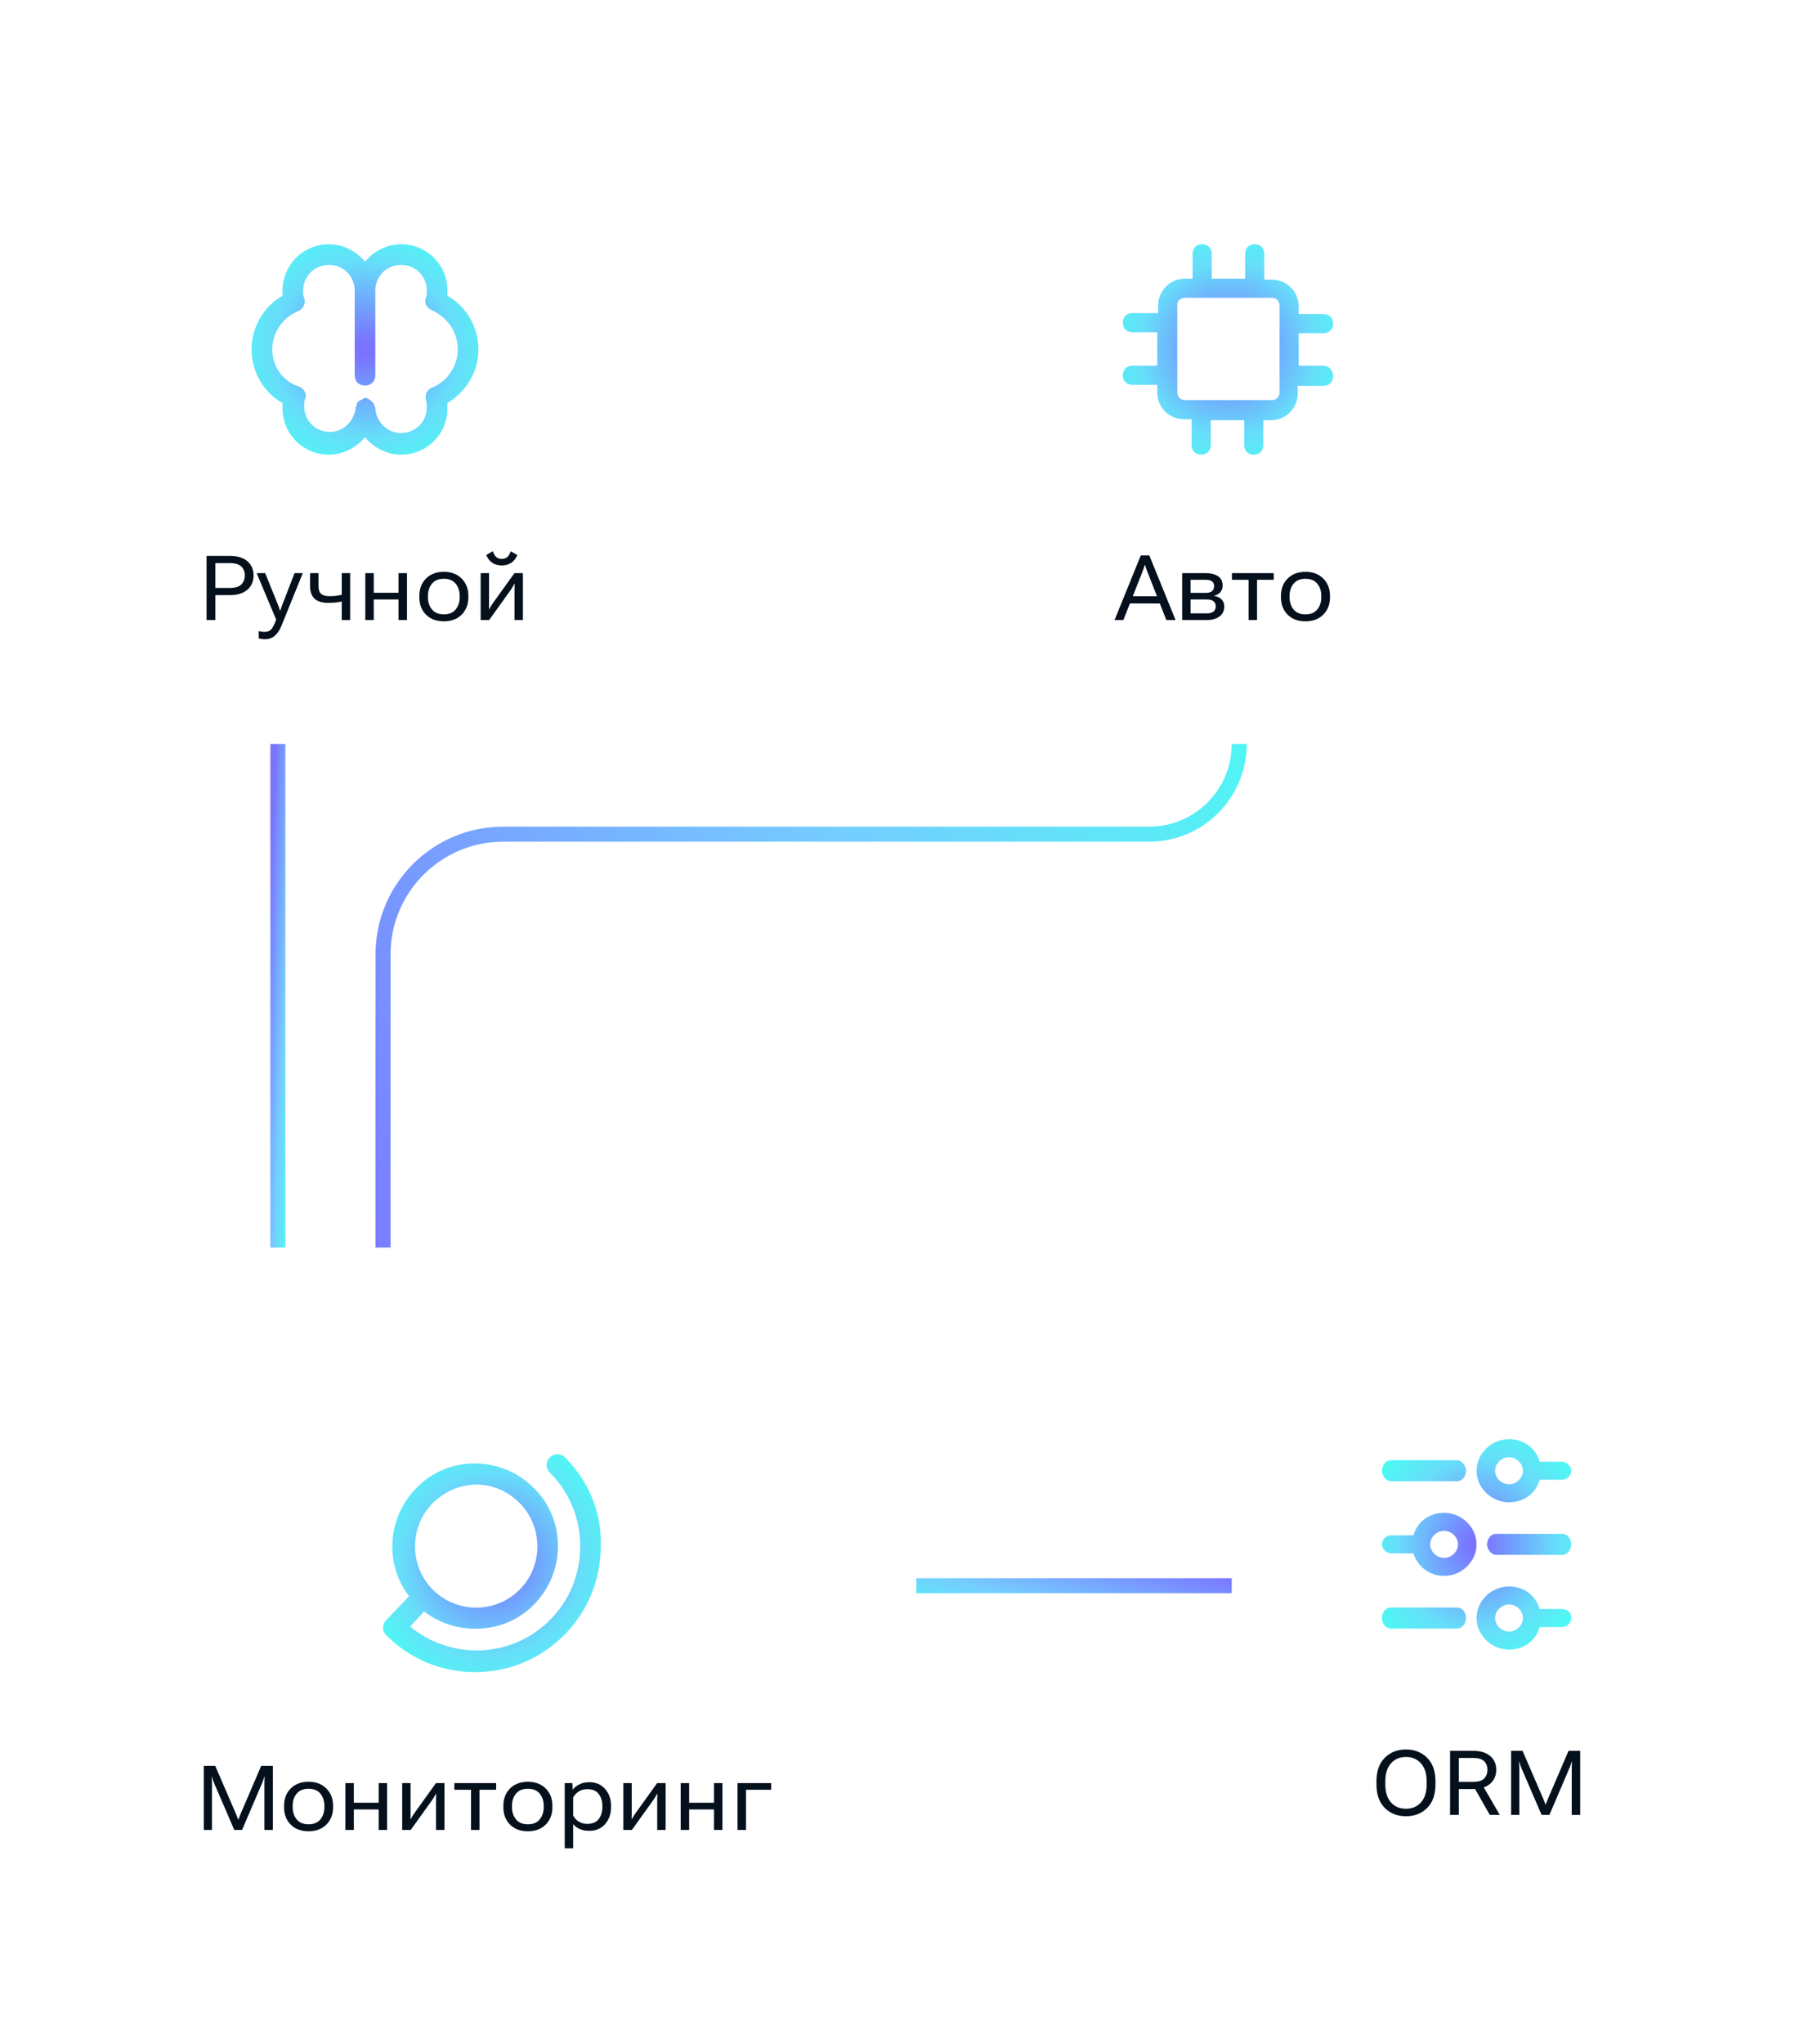 <svg width="239" height="272" viewBox="0 0 239 272" fill="none" xmlns="http://www.w3.org/2000/svg">
<g filter="url(#filter0_dd_443_58239)">
<rect x="8" y="166" width="113" height="94" rx="12" fill="white"/>
<path d="M75.232 190.433C74.655 189.856 73.79 189.856 73.213 190.433C72.636 191.01 72.636 191.876 73.213 192.453C75.809 195.05 77.251 198.512 77.251 202.264C77.251 206.015 75.809 209.478 73.213 212.075C70.616 214.672 67.155 216.114 63.404 216.114C60.231 216.114 57.058 214.96 54.606 212.94L56.481 210.92C58.5 212.507 60.952 213.229 63.26 213.229C66.145 213.229 68.885 212.219 71.049 210.055C75.376 205.726 75.376 198.657 71.049 194.473C66.722 190.144 59.654 190.144 55.471 194.473C51.577 198.368 51.144 204.572 54.462 208.9L51.433 212.075C50.856 212.652 50.856 213.517 51.433 214.095C54.606 217.269 58.789 219 63.26 219C67.731 219 71.914 217.269 75.088 214.095C78.261 210.92 79.992 206.736 79.992 202.264C80.136 197.791 78.405 193.607 75.232 190.433ZM57.635 196.493C59.221 194.905 61.385 194.04 63.404 194.04C65.568 194.04 67.587 194.905 69.174 196.493C72.347 199.667 72.347 204.861 69.174 208.035C66.001 211.209 60.808 211.209 57.635 208.035C54.462 204.861 54.462 199.667 57.635 196.493Z" fill="url(#paint0_radial_443_58239)"/>
<path d="M27.133 240V231.469H28.656L31.428 237.885C31.479 238.002 31.527 238.125 31.574 238.254C31.625 238.379 31.67 238.496 31.709 238.605H31.756C31.791 238.496 31.832 238.379 31.879 238.254C31.926 238.125 31.975 238.002 32.026 237.885L34.779 231.469H36.332V240H35.207V233.73C35.207 233.613 35.209 233.482 35.213 233.338C35.221 233.189 35.233 233.057 35.248 232.939H35.195C35.164 233.057 35.121 233.189 35.066 233.338C35.016 233.482 34.965 233.613 34.914 233.73L32.23 240H31.193L28.492 233.73C28.442 233.613 28.391 233.482 28.34 233.338C28.293 233.189 28.256 233.057 28.229 232.939H28.176C28.188 233.057 28.197 233.189 28.205 233.338C28.217 233.482 28.223 233.613 28.223 233.73V240H27.133ZM37.82 236.977V236.789C37.82 235.848 38.115 235.08 38.705 234.486C39.299 233.889 40.092 233.59 41.084 233.59C42.072 233.59 42.863 233.889 43.457 234.486C44.051 235.08 44.347 235.848 44.347 236.789V236.977C44.347 237.918 44.051 238.688 43.457 239.285C42.863 239.879 42.072 240.176 41.084 240.176C40.092 240.176 39.299 239.879 38.705 239.285C38.115 238.688 37.82 237.918 37.82 236.977ZM38.969 236.789V236.977C38.969 237.617 39.146 238.156 39.502 238.594C39.857 239.031 40.385 239.25 41.084 239.25C41.783 239.25 42.308 239.031 42.66 238.594C43.016 238.156 43.193 237.617 43.193 236.977V236.789C43.193 236.145 43.016 235.605 42.66 235.172C42.308 234.734 41.783 234.516 41.084 234.516C40.385 234.516 39.857 234.734 39.502 235.172C39.146 235.605 38.969 236.145 38.969 236.789ZM45.988 233.766H47.113V236.379H50.418V233.766H51.543V240H50.418V237.27H47.113V240H45.988V233.766ZM53.552 240V233.766H54.665V237.738C54.665 237.855 54.663 237.988 54.66 238.137C54.66 238.285 54.658 238.42 54.654 238.541H54.7C54.755 238.436 54.816 238.324 54.882 238.207C54.949 238.09 55.025 237.973 55.111 237.855L58.046 233.766H59.177V240H58.058V236.033C58.058 235.912 58.06 235.777 58.064 235.629C58.068 235.477 58.074 235.34 58.081 235.219H58.017C57.966 235.32 57.908 235.432 57.841 235.553C57.775 235.674 57.7 235.793 57.618 235.91L54.683 240H53.552ZM60.495 234.65V233.766H66.062V234.65H63.841V240H62.716V234.65H60.495ZM67.022 236.977V236.789C67.022 235.848 67.317 235.08 67.907 234.486C68.501 233.889 69.294 233.59 70.286 233.59C71.274 233.59 72.065 233.889 72.659 234.486C73.253 235.08 73.55 235.848 73.55 236.789V236.977C73.55 237.918 73.253 238.688 72.659 239.285C72.065 239.879 71.274 240.176 70.286 240.176C69.294 240.176 68.501 239.879 67.907 239.285C67.317 238.688 67.022 237.918 67.022 236.977ZM68.171 236.789V236.977C68.171 237.617 68.349 238.156 68.704 238.594C69.059 239.031 69.587 239.25 70.286 239.25C70.985 239.25 71.511 239.031 71.862 238.594C72.218 238.156 72.395 237.617 72.395 236.977V236.789C72.395 236.145 72.218 235.605 71.862 235.172C71.511 234.734 70.985 234.516 70.286 234.516C69.587 234.516 69.059 234.734 68.704 235.172C68.349 235.605 68.171 236.145 68.171 236.789ZM75.19 242.438V233.766H76.21L76.262 234.621H76.286C76.473 234.352 76.757 234.123 77.135 233.936C77.514 233.744 77.958 233.648 78.466 233.648C79.341 233.648 80.04 233.945 80.563 234.539C81.091 235.129 81.354 235.879 81.354 236.789V236.977C81.354 237.883 81.091 238.633 80.563 239.227C80.04 239.82 79.341 240.117 78.466 240.117C77.958 240.117 77.526 240.035 77.171 239.871C76.815 239.707 76.53 239.49 76.315 239.221V242.438H75.19ZM76.315 238.084C76.456 238.373 76.688 238.631 77.012 238.857C77.337 239.08 77.731 239.191 78.196 239.191C78.887 239.191 79.393 238.98 79.713 238.559C80.038 238.133 80.2 237.605 80.2 236.977V236.789C80.2 236.156 80.038 235.629 79.713 235.207C79.393 234.785 78.887 234.574 78.196 234.574C77.731 234.574 77.337 234.688 77.012 234.914C76.692 235.137 76.46 235.393 76.315 235.682V238.084ZM83 240V233.766H84.114V237.738C84.114 237.855 84.112 237.988 84.108 238.137C84.108 238.285 84.106 238.42 84.102 238.541H84.149C84.204 238.436 84.264 238.324 84.331 238.207C84.397 238.09 84.473 237.973 84.559 237.855L87.495 233.766H88.625V240H87.506V236.033C87.506 235.912 87.508 235.777 87.512 235.629C87.516 235.477 87.522 235.34 87.53 235.219H87.465C87.415 235.32 87.356 235.432 87.29 235.553C87.223 235.674 87.149 235.793 87.067 235.91L84.131 240H83ZM90.635 233.766H91.76V236.379H95.065V233.766H96.19V240H95.065V237.27H91.76V240H90.635V233.766ZM98.199 233.766H102.676V234.65H99.324V240H98.199V233.766Z" fill="#04101C"/>
</g>
<g filter="url(#filter1_dd_443_58239)">
<rect x="163" y="164" width="68" height="94" rx="12" fill="white"/>
<path d="M207.965 210.6H205C204.506 208.8 202.9 207.6 200.924 207.6C198.576 207.6 196.6 209.52 196.6 211.8C196.6 214.08 198.576 216 200.924 216C202.9 216 204.506 214.8 205 213H207.965C208.706 213 209.2 212.4 209.2 211.8C209.2 211.08 208.706 210.6 207.965 210.6ZM200.924 213.6C199.935 213.6 199.071 212.76 199.071 211.8C199.071 210.84 199.935 210 200.924 210C201.912 210 202.776 210.84 202.776 211.8C202.776 212.76 201.912 213.6 200.924 213.6Z" fill="url(#paint1_radial_443_58239)"/>
<path d="M194.009 210.4H185.191C184.477 210.4 184 211.1 184 211.8C184 212.64 184.596 213.2 185.191 213.2H194.009C194.723 213.2 195.2 212.5 195.2 211.8C195.2 210.96 194.604 210.4 194.009 210.4Z" fill="url(#paint2_radial_443_58239)"/>
<path d="M185.191 193.6H194.009C194.723 193.6 195.2 192.9 195.2 192.2C195.2 191.5 194.604 190.8 194.009 190.8H185.191C184.477 190.8 184 191.5 184 192.2C184 192.9 184.596 193.6 185.191 193.6Z" fill="url(#paint3_radial_443_58239)"/>
<path d="M200.924 196.4C202.9 196.4 204.506 195.2 205 193.4H207.965C208.706 193.4 209.2 192.8 209.2 192.2C209.2 191.6 208.582 191 207.965 191H205C204.506 189.2 202.9 188 200.924 188C198.576 188 196.6 189.92 196.6 192.2C196.6 194.48 198.576 196.4 200.924 196.4ZM200.924 190.4C201.912 190.4 202.776 191.24 202.776 192.2C202.776 193.16 201.912 194 200.924 194C199.935 194 199.071 193.16 199.071 192.2C199.071 191.24 199.935 190.4 200.924 190.4Z" fill="url(#paint4_radial_443_58239)"/>
<path d="M185.235 203.2H188.2C188.694 204.88 190.3 206.2 192.276 206.2C194.624 206.2 196.6 204.28 196.6 202C196.6 199.72 194.624 197.8 192.276 197.8C190.3 197.8 188.694 199 188.2 200.8H185.235C184.494 200.8 184 201.4 184 202C184 202.6 184.618 203.2 185.235 203.2ZM192.276 200.2C193.265 200.2 194.129 201.04 194.129 202C194.129 202.96 193.265 203.8 192.276 203.8C191.288 203.8 190.424 202.96 190.424 202C190.424 201.04 191.288 200.2 192.276 200.2Z" fill="url(#paint5_radial_443_58239)"/>
<path d="M207.996 200.6H199.204C198.482 200.6 198 201.3 198 202C198 202.7 198.602 203.4 199.204 203.4H207.996C208.718 203.4 209.2 202.7 209.2 202C209.2 201.3 208.718 200.6 207.996 200.6Z" fill="url(#paint6_radial_443_58239)"/>
<path d="M183.272 233.951V233.518C183.272 232.182 183.639 231.145 184.373 230.406C185.108 229.664 186.049 229.293 187.198 229.293C188.35 229.293 189.293 229.664 190.028 230.406C190.762 231.145 191.129 232.182 191.129 233.518V233.951C191.129 235.287 190.762 236.326 190.028 237.068C189.293 237.807 188.35 238.176 187.198 238.176C186.049 238.176 185.108 237.807 184.373 237.068C183.639 236.326 183.272 235.287 183.272 233.951ZM184.449 233.951C184.449 234.967 184.699 235.76 185.199 236.33C185.703 236.896 186.371 237.18 187.203 237.18C188.031 237.18 188.698 236.896 189.201 236.33C189.705 235.76 189.957 234.967 189.957 233.951V233.518C189.957 232.502 189.705 231.711 189.201 231.145C188.698 230.574 188.031 230.289 187.203 230.289C186.371 230.289 185.703 230.574 185.199 231.145C184.699 231.711 184.449 232.502 184.449 233.518V233.951ZM193.074 238V229.469H196.104C197.096 229.469 197.863 229.697 198.406 230.154C198.949 230.611 199.221 231.225 199.221 231.994C199.221 232.764 198.949 233.383 198.406 233.852C197.863 234.32 197.096 234.555 196.104 234.555H194.24V238H193.074ZM194.24 233.605H196.104C196.834 233.605 197.342 233.451 197.627 233.143C197.912 232.83 198.055 232.447 198.055 231.994C198.055 231.541 197.912 231.166 197.627 230.869C197.342 230.568 196.834 230.418 196.104 230.418H194.24V233.605ZM198.365 238L196.127 234.068L197.322 233.922L199.695 238H198.365ZM201.201 238V229.469H202.724L205.496 235.885C205.547 236.002 205.595 236.125 205.642 236.254C205.693 236.379 205.738 236.496 205.777 236.605H205.824C205.859 236.496 205.9 236.379 205.947 236.254C205.994 236.125 206.043 236.002 206.094 235.885L208.847 229.469H210.4V238H209.275V231.73C209.275 231.613 209.277 231.482 209.281 231.338C209.289 231.189 209.301 231.057 209.316 230.939H209.263C209.232 231.057 209.189 231.189 209.135 231.338C209.084 231.482 209.033 231.613 208.982 231.73L206.299 238H205.261L202.56 231.73C202.51 231.613 202.459 231.482 202.408 231.338C202.361 231.189 202.324 231.057 202.297 230.939H202.244C202.256 231.057 202.265 231.189 202.273 231.338C202.285 231.482 202.291 231.613 202.291 231.73V238H201.201Z" fill="#04101C"/>
</g>
<g filter="url(#filter2_dd_443_58239)">
<rect x="8" y="5" width="81" height="94" rx="12" fill="white"/>
<path d="M63.696 43C63.696 39.98 62.049 37.235 59.578 35.863C59.578 35.725 59.578 35.451 59.578 35.176C59.578 31.745 56.833 29 53.402 29C51.48 29 49.696 29.961 48.598 31.333C47.5 29.961 45.716 29 43.794 29C40.363 29 37.618 31.745 37.618 35.176C37.618 35.451 37.618 35.588 37.618 35.863C35.147 37.235 33.5 39.98 33.5 43C33.5 46.02 35.147 48.765 37.618 50.137C37.618 50.412 37.618 50.549 37.618 50.824C37.618 54.255 40.363 57 43.794 57C45.716 57 47.5 56.039 48.598 54.667C49.696 56.039 51.48 57 53.402 57C56.833 57 59.578 54.255 59.578 50.824C59.578 50.549 59.578 50.412 59.578 50.137C62.049 48.627 63.696 46.02 63.696 43ZM57.52 48.078C56.833 48.353 56.559 49.039 56.696 49.725C56.833 50 56.833 50.412 56.833 50.686C56.833 52.608 55.324 54.118 53.402 54.118C51.618 54.118 50.108 52.745 49.971 50.824C49.971 50.686 49.971 50.686 49.833 50.549V50.412C49.833 50.275 49.696 50.137 49.696 50.137C49.696 50.137 49.696 50 49.559 50C49.422 49.863 49.422 49.863 49.284 49.725C49.284 49.725 49.147 49.725 49.147 49.588C49.01 49.588 48.873 49.588 48.873 49.451H48.735H48.598C48.461 49.451 48.461 49.451 48.324 49.588C48.186 49.588 48.186 49.725 48.049 49.725C47.912 49.725 47.912 49.863 47.775 49.863L47.637 50C47.637 50.137 47.5 50.137 47.5 50.275V50.412C47.5 50.549 47.363 50.549 47.363 50.686C47.225 52.471 45.716 53.98 43.931 53.98C42.01 53.98 40.5 52.471 40.5 50.549C40.5 50.137 40.5 49.863 40.637 49.588C40.912 48.902 40.5 48.216 39.814 47.941C37.618 47.255 36.245 45.196 36.245 43C36.245 40.804 37.618 38.745 39.676 37.922C40.363 37.647 40.775 36.824 40.5 36.137C40.363 35.863 40.363 35.588 40.363 35.176C40.363 33.255 41.873 31.745 43.794 31.745C45.716 31.745 47.225 33.255 47.225 35.176V46.431C47.225 47.255 47.775 47.804 48.598 47.804C49.422 47.804 49.971 47.255 49.971 46.431V35.176C49.971 33.255 51.48 31.745 53.402 31.745C55.324 31.745 56.833 33.255 56.833 35.176C56.833 35.588 56.833 35.863 56.696 36.137C56.422 36.824 56.833 37.51 57.52 37.784C59.578 38.745 60.951 40.667 60.951 43C60.951 45.196 59.578 47.255 57.52 48.078Z" fill="url(#paint7_radial_443_58239)"/>
<path d="M27.503 79V70.469H30.58C31.603 70.469 32.388 70.705 32.935 71.178C33.486 71.647 33.761 72.277 33.761 73.07C33.761 73.859 33.486 74.494 32.935 74.975C32.388 75.451 31.603 75.689 30.58 75.689H28.669V79H27.503ZM28.669 74.734H30.58C31.326 74.734 31.847 74.574 32.144 74.254C32.445 73.934 32.595 73.539 32.595 73.07C32.595 72.598 32.445 72.207 32.144 71.898C31.847 71.586 31.326 71.43 30.58 71.43H28.669V74.734ZM34.447 81.438V80.482C34.564 80.514 34.691 80.539 34.828 80.559C34.968 80.578 35.103 80.588 35.232 80.588C35.548 80.588 35.814 80.5 36.029 80.324C36.247 80.148 36.495 79.695 36.773 78.965V78.959L34.177 72.766H35.308L36.972 76.873C37.035 77.029 37.091 77.182 37.142 77.33C37.197 77.478 37.243 77.623 37.283 77.764H37.318C37.357 77.623 37.404 77.478 37.458 77.33C37.513 77.182 37.57 77.029 37.628 76.873L39.216 72.766H40.312L37.453 79.82C37.226 80.367 36.937 80.793 36.585 81.098C36.238 81.402 35.81 81.555 35.302 81.555C35.13 81.555 34.976 81.545 34.839 81.525C34.703 81.506 34.572 81.477 34.447 81.438ZM42.409 74.471C42.409 74.978 42.528 75.332 42.767 75.531C43.005 75.731 43.386 75.83 43.909 75.83C44.312 75.83 44.677 75.803 45.005 75.748C45.337 75.689 45.691 75.609 46.066 75.508V76.404C45.714 76.494 45.364 76.57 45.017 76.633C44.669 76.691 44.239 76.721 43.728 76.721C42.892 76.721 42.275 76.533 41.876 76.158C41.482 75.779 41.284 75.217 41.284 74.471V72.766H42.409V74.471ZM46.622 72.766V79H45.503V72.766H46.622ZM48.638 72.766H49.763V75.379H53.067V72.766H54.192V79H53.067V76.269H49.763V79H48.638V72.766ZM55.833 75.977V75.789C55.833 74.848 56.128 74.08 56.717 73.486C57.311 72.889 58.104 72.59 59.096 72.59C60.085 72.59 60.876 72.889 61.469 73.486C62.063 74.08 62.36 74.848 62.36 75.789V75.977C62.36 76.918 62.063 77.688 61.469 78.285C60.876 78.879 60.085 79.176 59.096 79.176C58.104 79.176 57.311 78.879 56.717 78.285C56.128 77.688 55.833 76.918 55.833 75.977ZM56.981 75.789V75.977C56.981 76.617 57.159 77.156 57.514 77.594C57.87 78.031 58.397 78.25 59.096 78.25C59.795 78.25 60.321 78.031 60.672 77.594C61.028 77.156 61.206 76.617 61.206 75.977V75.789C61.206 75.144 61.028 74.606 60.672 74.172C60.321 73.734 59.795 73.516 59.096 73.516C58.397 73.516 57.87 73.734 57.514 74.172C57.159 74.606 56.981 75.144 56.981 75.789ZM64 79V72.766H65.114V76.738C65.114 76.856 65.112 76.988 65.108 77.137C65.108 77.285 65.106 77.42 65.102 77.541H65.149C65.204 77.436 65.264 77.324 65.331 77.207C65.397 77.09 65.473 76.973 65.559 76.856L68.495 72.766H69.625V79H68.506V75.033C68.506 74.912 68.508 74.777 68.512 74.629C68.516 74.477 68.522 74.34 68.53 74.219H68.465C68.415 74.32 68.356 74.432 68.29 74.553C68.223 74.674 68.149 74.793 68.067 74.91L65.131 79H64ZM66.813 70.867C67.106 70.867 67.346 70.789 67.534 70.633C67.721 70.473 67.881 70.213 68.014 69.853L68.875 70.357C68.68 70.834 68.403 71.184 68.043 71.406C67.684 71.629 67.274 71.74 66.813 71.74C66.348 71.74 65.938 71.631 65.582 71.412C65.227 71.189 64.948 70.838 64.745 70.357L65.612 69.842C65.745 70.213 65.903 70.477 66.086 70.633C66.274 70.789 66.516 70.867 66.813 70.867Z" fill="#04101C"/>
</g>
<g filter="url(#filter3_dd_443_58239)">
<rect x="129" y="5" width="68" height="94" rx="12" fill="white"/>
<path d="M176.227 45.164H172.918V40.836H176.227C176.991 40.836 177.5 40.327 177.5 39.564C177.5 38.8 176.991 38.291 176.227 38.291H172.918V37.273C172.918 35.236 171.264 33.709 169.355 33.709H168.336V30.273C168.336 29.509 167.827 29 167.064 29C166.3 29 165.791 29.509 165.791 30.273V33.582H161.336V30.273C161.336 29.509 160.827 29 160.064 29C159.3 29 158.791 29.509 158.791 30.273V33.582H157.773C155.736 33.582 154.209 35.236 154.209 37.145V38.164H150.773C150.009 38.164 149.5 38.673 149.5 39.436C149.5 40.2 150.009 40.709 150.773 40.709H154.082V45.164H150.773C150.009 45.164 149.5 45.673 149.5 46.436C149.5 47.2 150.009 47.709 150.773 47.709H154.082V48.727C154.082 50.764 155.736 52.291 157.645 52.291H158.664V55.727C158.664 56.491 159.173 57 159.936 57C160.7 57 161.209 56.491 161.209 55.727V52.418H165.664V55.727C165.664 56.491 166.173 57 166.936 57C167.7 57 168.209 56.491 168.209 55.727V52.418H169.227C171.264 52.418 172.791 50.764 172.791 48.855V47.836H176.227C176.991 47.836 177.5 47.327 177.5 46.564C177.5 45.8 176.991 45.164 176.227 45.164ZM170.373 48.727C170.373 49.364 169.864 49.745 169.355 49.745H157.773C157.136 49.745 156.755 49.236 156.755 48.727V37.273C156.627 36.636 157.136 36.127 157.773 36.127H169.355C169.991 36.127 170.373 36.636 170.373 37.145V48.727Z" fill="url(#paint8_radial_443_58239)"/>
<path d="M148.402 79L151.894 70.41H153.031L156.523 79H155.292L152.779 72.602C152.712 72.441 152.654 72.289 152.603 72.144C152.556 72 152.513 71.853 152.474 71.705H152.41C152.37 71.853 152.326 72 152.275 72.144C152.228 72.289 152.171 72.441 152.105 72.602L149.574 79H148.402ZM149.872 76.797L150.253 75.836L154.648 75.842L155.023 76.803L149.872 76.797ZM157.401 79V72.766H160.525C161.235 72.766 161.79 72.904 162.189 73.182C162.591 73.455 162.792 73.871 162.792 74.43C162.792 74.777 162.689 75.068 162.482 75.303C162.275 75.537 161.997 75.695 161.65 75.777V75.795C162.071 75.857 162.403 76.012 162.646 76.258C162.888 76.5 163.009 76.811 163.009 77.189C163.009 77.76 162.798 78.205 162.376 78.525C161.954 78.842 161.396 79 160.7 79H157.401ZM158.526 75.391H160.525C160.927 75.391 161.216 75.311 161.392 75.15C161.568 74.99 161.655 74.769 161.655 74.488C161.655 74.215 161.568 74.008 161.392 73.867C161.216 73.727 160.927 73.654 160.525 73.65H158.526V75.391ZM158.526 78.115H160.7C161.107 78.115 161.403 78.031 161.591 77.863C161.782 77.695 161.878 77.469 161.878 77.184C161.878 76.906 161.784 76.686 161.597 76.522C161.409 76.353 161.11 76.269 160.7 76.269H158.526V78.115ZM164.028 73.65V72.766H169.595V73.65H167.374V79H166.249V73.65H164.028ZM170.555 75.977V75.789C170.555 74.848 170.85 74.08 171.44 73.486C172.034 72.889 172.827 72.59 173.819 72.59C174.807 72.59 175.598 72.889 176.192 73.486C176.786 74.08 177.083 74.848 177.083 75.789V75.977C177.083 76.918 176.786 77.688 176.192 78.285C175.598 78.879 174.807 79.176 173.819 79.176C172.827 79.176 172.034 78.879 171.44 78.285C170.85 77.688 170.555 76.918 170.555 75.977ZM171.704 75.789V75.977C171.704 76.617 171.881 77.156 172.237 77.594C172.592 78.031 173.12 78.25 173.819 78.25C174.518 78.25 175.044 78.031 175.395 77.594C175.751 77.156 175.928 76.617 175.928 75.977V75.789C175.928 75.144 175.751 74.606 175.395 74.172C175.044 73.734 174.518 73.516 173.819 73.516C173.12 73.516 172.592 73.734 172.237 74.172C171.881 74.606 171.704 75.144 171.704 75.789Z" fill="#04101C"/>
</g>
<path d="M122 211L164 211" stroke="url(#paint9_linear_443_58239)" stroke-width="2"/>
<path d="M37 166L37 99" stroke="url(#paint10_linear_443_58239)" stroke-width="2"/>
<path d="M165 99V99C165 105.627 159.627 111 153 111H67C58.163 111 51 118.163 51 127V166" stroke="url(#paint11_linear_443_58239)" stroke-width="2"/>
<defs>
<filter id="filter0_dd_443_58239" x="0" y="161.5" width="129" height="110.5" filterUnits="userSpaceOnUse" color-interpolation-filters="sRGB">
<feFlood flood-opacity="0" result="BackgroundImageFix"/>
<feColorMatrix in="SourceAlpha" type="matrix" values="0 0 0 0 0 0 0 0 0 0 0 0 0 0 0 0 0 0 127 0" result="hardAlpha"/>
<feOffset dy="4"/>
<feGaussianBlur stdDeviation="4"/>
<feComposite in2="hardAlpha" operator="out"/>
<feColorMatrix type="matrix" values="0 0 0 0 0 0 0 0 0 0 0 0 0 0 0 0 0 0 0.08 0"/>
<feBlend mode="normal" in2="BackgroundImageFix" result="effect1_dropShadow_443_58239"/>
<feColorMatrix in="SourceAlpha" type="matrix" values="0 0 0 0 0 0 0 0 0 0 0 0 0 0 0 0 0 0 127 0" result="hardAlpha"/>
<feOffset dy="-0.5"/>
<feGaussianBlur stdDeviation="2"/>
<feComposite in2="hardAlpha" operator="out"/>
<feColorMatrix type="matrix" values="0 0 0 0 0 0 0 0 0 0 0 0 0 0 0 0 0 0 0.05 0"/>
<feBlend mode="normal" in2="effect1_dropShadow_443_58239" result="effect2_dropShadow_443_58239"/>
<feBlend mode="normal" in="SourceGraphic" in2="effect2_dropShadow_443_58239" result="shape"/>
</filter>
<filter id="filter1_dd_443_58239" x="155" y="159.5" width="84" height="110.5" filterUnits="userSpaceOnUse" color-interpolation-filters="sRGB">
<feFlood flood-opacity="0" result="BackgroundImageFix"/>
<feColorMatrix in="SourceAlpha" type="matrix" values="0 0 0 0 0 0 0 0 0 0 0 0 0 0 0 0 0 0 127 0" result="hardAlpha"/>
<feOffset dy="4"/>
<feGaussianBlur stdDeviation="4"/>
<feComposite in2="hardAlpha" operator="out"/>
<feColorMatrix type="matrix" values="0 0 0 0 0 0 0 0 0 0 0 0 0 0 0 0 0 0 0.08 0"/>
<feBlend mode="normal" in2="BackgroundImageFix" result="effect1_dropShadow_443_58239"/>
<feColorMatrix in="SourceAlpha" type="matrix" values="0 0 0 0 0 0 0 0 0 0 0 0 0 0 0 0 0 0 127 0" result="hardAlpha"/>
<feOffset dy="-0.5"/>
<feGaussianBlur stdDeviation="2"/>
<feComposite in2="hardAlpha" operator="out"/>
<feColorMatrix type="matrix" values="0 0 0 0 0 0 0 0 0 0 0 0 0 0 0 0 0 0 0.05 0"/>
<feBlend mode="normal" in2="effect1_dropShadow_443_58239" result="effect2_dropShadow_443_58239"/>
<feBlend mode="normal" in="SourceGraphic" in2="effect2_dropShadow_443_58239" result="shape"/>
</filter>
<filter id="filter2_dd_443_58239" x="0" y="0.5" width="97" height="110.5" filterUnits="userSpaceOnUse" color-interpolation-filters="sRGB">
<feFlood flood-opacity="0" result="BackgroundImageFix"/>
<feColorMatrix in="SourceAlpha" type="matrix" values="0 0 0 0 0 0 0 0 0 0 0 0 0 0 0 0 0 0 127 0" result="hardAlpha"/>
<feOffset dy="4"/>
<feGaussianBlur stdDeviation="4"/>
<feComposite in2="hardAlpha" operator="out"/>
<feColorMatrix type="matrix" values="0 0 0 0 0 0 0 0 0 0 0 0 0 0 0 0 0 0 0.08 0"/>
<feBlend mode="normal" in2="BackgroundImageFix" result="effect1_dropShadow_443_58239"/>
<feColorMatrix in="SourceAlpha" type="matrix" values="0 0 0 0 0 0 0 0 0 0 0 0 0 0 0 0 0 0 127 0" result="hardAlpha"/>
<feOffset dy="-0.5"/>
<feGaussianBlur stdDeviation="2"/>
<feComposite in2="hardAlpha" operator="out"/>
<feColorMatrix type="matrix" values="0 0 0 0 0 0 0 0 0 0 0 0 0 0 0 0 0 0 0.05 0"/>
<feBlend mode="normal" in2="effect1_dropShadow_443_58239" result="effect2_dropShadow_443_58239"/>
<feBlend mode="normal" in="SourceGraphic" in2="effect2_dropShadow_443_58239" result="shape"/>
</filter>
<filter id="filter3_dd_443_58239" x="121" y="0.5" width="84" height="110.5" filterUnits="userSpaceOnUse" color-interpolation-filters="sRGB">
<feFlood flood-opacity="0" result="BackgroundImageFix"/>
<feColorMatrix in="SourceAlpha" type="matrix" values="0 0 0 0 0 0 0 0 0 0 0 0 0 0 0 0 0 0 127 0" result="hardAlpha"/>
<feOffset dy="4"/>
<feGaussianBlur stdDeviation="4"/>
<feComposite in2="hardAlpha" operator="out"/>
<feColorMatrix type="matrix" values="0 0 0 0 0 0 0 0 0 0 0 0 0 0 0 0 0 0 0.08 0"/>
<feBlend mode="normal" in2="BackgroundImageFix" result="effect1_dropShadow_443_58239"/>
<feColorMatrix in="SourceAlpha" type="matrix" values="0 0 0 0 0 0 0 0 0 0 0 0 0 0 0 0 0 0 127 0" result="hardAlpha"/>
<feOffset dy="-0.5"/>
<feGaussianBlur stdDeviation="2"/>
<feComposite in2="hardAlpha" operator="out"/>
<feColorMatrix type="matrix" values="0 0 0 0 0 0 0 0 0 0 0 0 0 0 0 0 0 0 0.05 0"/>
<feBlend mode="normal" in2="effect1_dropShadow_443_58239" result="effect2_dropShadow_443_58239"/>
<feBlend mode="normal" in="SourceGraphic" in2="effect2_dropShadow_443_58239" result="shape"/>
</filter>
<radialGradient id="paint0_radial_443_58239" cx="0" cy="0" r="1" gradientUnits="userSpaceOnUse" gradientTransform="translate(65.5 204.5) rotate(99.728) scale(18.389)">
<stop offset="0.055" stop-color="#7A73FF"/>
<stop offset="0.65" stop-color="#67DDFA"/>
<stop offset="1" stop-color="#4AFCF1"/>
</radialGradient>
<radialGradient id="paint1_radial_443_58239" cx="0" cy="0" r="1" gradientUnits="userSpaceOnUse" gradientTransform="translate(196.6 202) rotate(98.771) scale(17.707 16.023)">
<stop offset="0.055" stop-color="#7A73FF"/>
<stop offset="0.65" stop-color="#67DDFA"/>
<stop offset="1" stop-color="#4AFCF1"/>
</radialGradient>
<radialGradient id="paint2_radial_443_58239" cx="0" cy="0" r="1" gradientUnits="userSpaceOnUse" gradientTransform="translate(196.6 202) rotate(98.771) scale(17.707 16.023)">
<stop offset="0.055" stop-color="#7A73FF"/>
<stop offset="0.65" stop-color="#67DDFA"/>
<stop offset="1" stop-color="#4AFCF1"/>
</radialGradient>
<radialGradient id="paint3_radial_443_58239" cx="0" cy="0" r="1" gradientUnits="userSpaceOnUse" gradientTransform="translate(196.6 202) rotate(98.771) scale(17.707 16.023)">
<stop offset="0.055" stop-color="#7A73FF"/>
<stop offset="0.65" stop-color="#67DDFA"/>
<stop offset="1" stop-color="#4AFCF1"/>
</radialGradient>
<radialGradient id="paint4_radial_443_58239" cx="0" cy="0" r="1" gradientUnits="userSpaceOnUse" gradientTransform="translate(196.6 202) rotate(98.771) scale(17.707 16.023)">
<stop offset="0.055" stop-color="#7A73FF"/>
<stop offset="0.65" stop-color="#67DDFA"/>
<stop offset="1" stop-color="#4AFCF1"/>
</radialGradient>
<radialGradient id="paint5_radial_443_58239" cx="0" cy="0" r="1" gradientUnits="userSpaceOnUse" gradientTransform="translate(196.6 202) rotate(98.771) scale(17.707 16.023)">
<stop offset="0.055" stop-color="#7A73FF"/>
<stop offset="0.65" stop-color="#67DDFA"/>
<stop offset="1" stop-color="#4AFCF1"/>
</radialGradient>
<radialGradient id="paint6_radial_443_58239" cx="0" cy="0" r="1" gradientUnits="userSpaceOnUse" gradientTransform="translate(196.6 202) rotate(98.771) scale(17.707 16.023)">
<stop offset="0.055" stop-color="#7A73FF"/>
<stop offset="0.65" stop-color="#67DDFA"/>
<stop offset="1" stop-color="#4AFCF1"/>
</radialGradient>
<radialGradient id="paint7_radial_443_58239" cx="0" cy="0" r="1" gradientUnits="userSpaceOnUse" gradientTransform="translate(48.598 43) rotate(100.474) scale(17.797 19.104)">
<stop offset="0.055" stop-color="#7A73FF"/>
<stop offset="0.65" stop-color="#67DDFA"/>
<stop offset="1" stop-color="#4AFCF1"/>
</radialGradient>
<radialGradient id="paint8_radial_443_58239" cx="0" cy="0" r="1" gradientUnits="userSpaceOnUse" gradientTransform="translate(163.5 43) rotate(99.728) scale(17.755)">
<stop offset="0.055" stop-color="#7A73FF"/>
<stop offset="0.65" stop-color="#67DDFA"/>
<stop offset="1" stop-color="#4AFCF1"/>
</radialGradient>
<linearGradient id="paint9_linear_443_58239" x1="188.974" y1="207.571" x2="183.846" y2="229.688" gradientUnits="userSpaceOnUse">
<stop offset="0.339" stop-color="#7A73FF"/>
<stop offset="0.734" stop-color="#75CDFF"/>
<stop offset="1" stop-color="#4AFCF1"/>
</linearGradient>
<linearGradient id="paint10_linear_443_58239" x1="36" y1="61.312" x2="42.784" y2="61.606" gradientUnits="userSpaceOnUse">
<stop offset="0.339" stop-color="#7A73FF"/>
<stop offset="0.734" stop-color="#75CDFF"/>
<stop offset="1" stop-color="#4AFCF1"/>
</linearGradient>
<linearGradient id="paint11_linear_443_58239" x1="-13.125" y1="233" x2="185.695" y2="116.272" gradientUnits="userSpaceOnUse">
<stop offset="0.339" stop-color="#7A73FF"/>
<stop offset="0.734" stop-color="#75CDFF"/>
<stop offset="1" stop-color="#4AFCF1"/>
</linearGradient>
</defs>
</svg>
